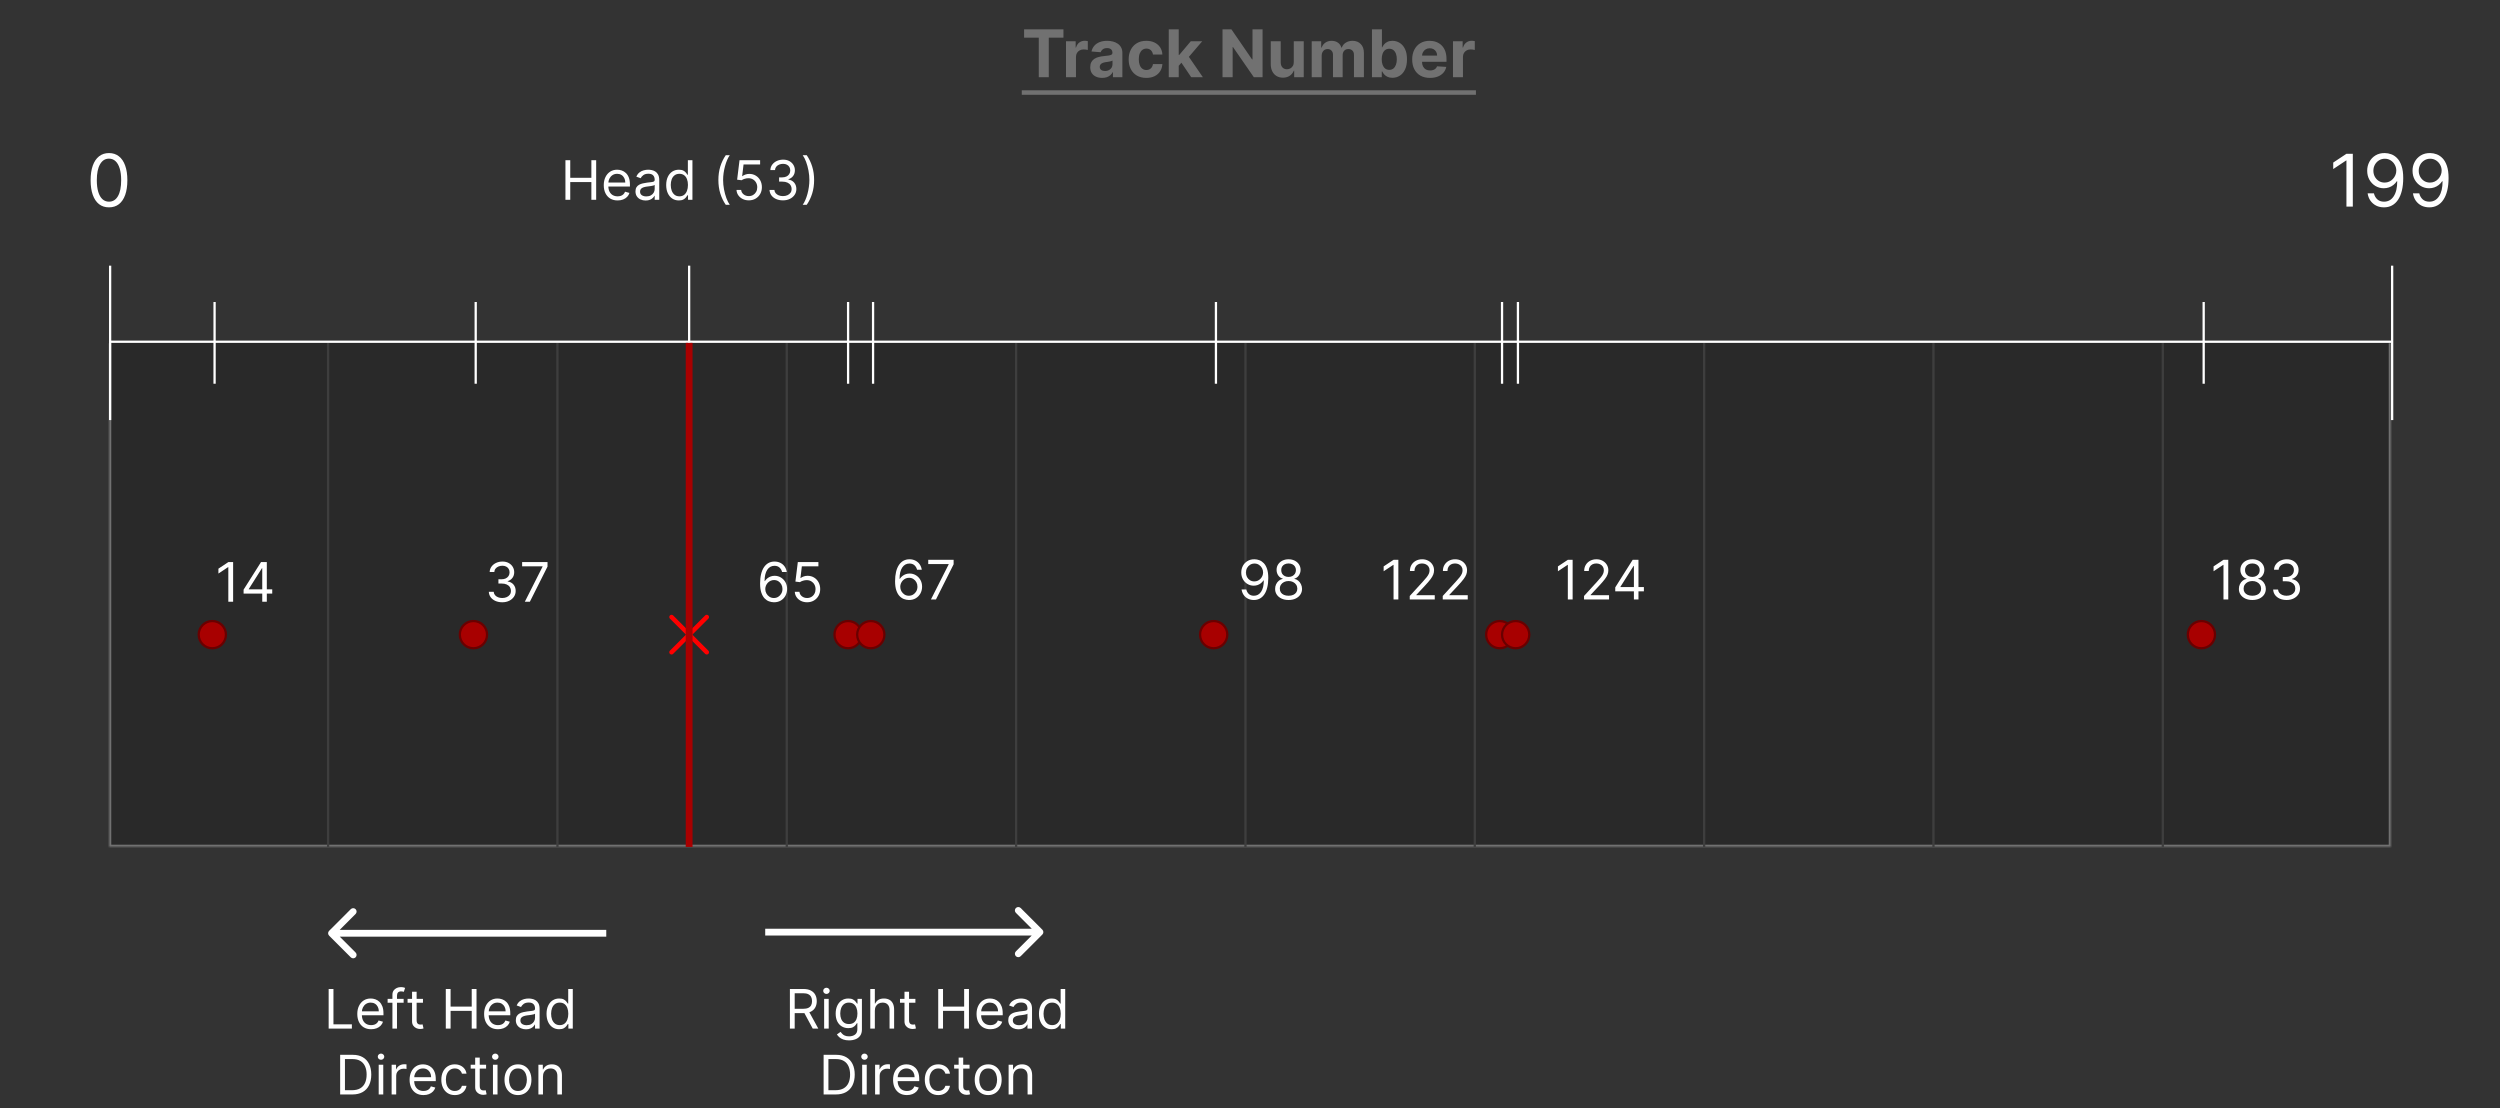 <svg width="1101" height="488" viewBox="0 0 1101 488" fill="none" xmlns="http://www.w3.org/2000/svg">
<rect x="0" y="0" width="1101" height="488" fill="#333333" stroke="none"/>
<mask id="path-1-inside-1_266_190" fill="white">
<path d="M48 151H1053V373H48V151Z"/>
</mask>
<path d="M48 151H1053V373H48V151Z" fill="#292929"/>
<path d="M1053 373V374H1054V373H1053ZM48 373H47V374H48V373ZM1053 151H1052V373H1053H1054V151H1053ZM1053 373V372H48V373V374H1053V373ZM48 373H49V151H48H47V373H48Z" fill="#717171" mask="url(#path-1-inside-1_266_190)"/>
<line x1="144.5" y1="151" x2="144.5" y2="373" stroke="#3E3E3E"/>
<line x1="245.5" y1="151" x2="245.5" y2="373" stroke="#3E3E3E"/>
<line x1="346.5" y1="151" x2="346.5" y2="373" stroke="#3E3E3E"/>
<line x1="447.5" y1="151" x2="447.5" y2="373" stroke="#3E3E3E"/>
<line x1="548.5" y1="151" x2="548.5" y2="373" stroke="#3E3E3E"/>
<line x1="649.5" y1="151" x2="649.5" y2="373" stroke="#3E3E3E"/>
<line x1="750.5" y1="151" x2="750.5" y2="373" stroke="#3E3E3E"/>
<line x1="851.5" y1="151" x2="851.5" y2="373" stroke="#3E3E3E"/>
<line x1="952.5" y1="151" x2="952.5" y2="373" stroke="#3E3E3E"/>
<path d="M48 91.318C46.288 91.318 44.83 90.852 43.625 89.921C42.42 88.981 41.5 87.621 40.864 85.841C40.227 84.053 39.909 81.894 39.909 79.364C39.909 76.849 40.227 74.701 40.864 72.921C41.508 71.133 42.432 69.769 43.636 68.829C44.849 67.883 46.303 67.409 48 67.409C49.697 67.409 51.148 67.883 52.352 68.829C53.564 69.769 54.489 71.133 55.125 72.921C55.769 74.701 56.091 76.849 56.091 79.364C56.091 81.894 55.773 84.053 55.136 85.841C54.5 87.621 53.58 88.981 52.375 89.921C51.17 90.852 49.712 91.318 48 91.318ZM48 88.818C49.697 88.818 51.015 88 51.955 86.364C52.894 84.727 53.364 82.394 53.364 79.364C53.364 77.349 53.148 75.633 52.716 74.216C52.292 72.799 51.678 71.72 50.875 70.977C50.08 70.235 49.121 69.864 48 69.864C46.318 69.864 45.004 70.693 44.057 72.352C43.11 74.004 42.636 76.341 42.636 79.364C42.636 81.379 42.849 83.091 43.273 84.5C43.697 85.909 44.307 86.981 45.102 87.716C45.905 88.451 46.871 88.818 48 88.818Z" fill="white"/>
<path d="M249.02 88V70.546H251.134V78.318H260.44V70.546H262.554V88H260.44V80.193H251.134V88H249.02ZM272.001 88.273C270.74 88.273 269.652 87.994 268.737 87.438C267.828 86.875 267.126 86.091 266.632 85.085C266.143 84.074 265.899 82.898 265.899 81.557C265.899 80.216 266.143 79.034 266.632 78.011C267.126 76.983 267.814 76.182 268.695 75.608C269.581 75.028 270.615 74.739 271.797 74.739C272.479 74.739 273.152 74.852 273.817 75.079C274.482 75.307 275.087 75.676 275.632 76.188C276.178 76.693 276.612 77.364 276.936 78.199C277.26 79.034 277.422 80.062 277.422 81.284V82.136H267.331V80.398H275.376C275.376 79.659 275.229 79 274.933 78.421C274.643 77.841 274.229 77.383 273.689 77.048C273.155 76.713 272.524 76.546 271.797 76.546C270.996 76.546 270.303 76.744 269.717 77.142C269.138 77.534 268.692 78.046 268.379 78.676C268.067 79.307 267.911 79.983 267.911 80.704V81.864C267.911 82.852 268.081 83.69 268.422 84.378C268.768 85.06 269.249 85.579 269.862 85.938C270.476 86.29 271.189 86.466 272.001 86.466C272.53 86.466 273.007 86.392 273.433 86.244C273.865 86.091 274.237 85.864 274.55 85.562C274.862 85.256 275.104 84.875 275.274 84.421L277.217 84.966C277.013 85.625 276.669 86.204 276.186 86.704C275.703 87.199 275.107 87.585 274.396 87.864C273.686 88.136 272.888 88.273 272.001 88.273ZM284.334 88.307C283.504 88.307 282.751 88.151 282.075 87.838C281.399 87.52 280.862 87.062 280.464 86.466C280.067 85.864 279.868 85.136 279.868 84.284C279.868 83.534 280.016 82.926 280.311 82.46C280.607 81.989 281.001 81.619 281.496 81.352C281.99 81.085 282.536 80.886 283.132 80.756C283.734 80.619 284.339 80.511 284.947 80.432C285.743 80.329 286.388 80.253 286.882 80.202C287.382 80.145 287.746 80.051 287.973 79.921C288.206 79.79 288.322 79.562 288.322 79.239V79.171C288.322 78.329 288.092 77.676 287.632 77.21C287.178 76.744 286.487 76.511 285.561 76.511C284.601 76.511 283.848 76.722 283.303 77.142C282.757 77.562 282.374 78.011 282.152 78.489L280.243 77.807C280.584 77.011 281.038 76.392 281.607 75.949C282.18 75.5 282.805 75.188 283.482 75.011C284.163 74.829 284.834 74.739 285.493 74.739C285.913 74.739 286.396 74.79 286.942 74.892C287.493 74.989 288.024 75.19 288.536 75.497C289.053 75.804 289.482 76.267 289.822 76.886C290.163 77.506 290.334 78.335 290.334 79.375V88H288.322V86.227H288.22C288.084 86.511 287.857 86.815 287.538 87.139C287.22 87.463 286.797 87.739 286.268 87.966C285.74 88.193 285.095 88.307 284.334 88.307ZM284.641 86.5C285.436 86.5 286.107 86.344 286.652 86.031C287.203 85.719 287.618 85.315 287.896 84.821C288.18 84.327 288.322 83.807 288.322 83.261V81.421C288.237 81.523 288.05 81.617 287.76 81.702C287.476 81.781 287.146 81.852 286.771 81.915C286.402 81.972 286.041 82.023 285.689 82.068C285.342 82.108 285.061 82.142 284.845 82.171C284.322 82.239 283.834 82.349 283.379 82.503C282.93 82.651 282.567 82.875 282.288 83.176C282.016 83.472 281.879 83.875 281.879 84.386C281.879 85.085 282.138 85.614 282.655 85.972C283.178 86.324 283.839 86.5 284.641 86.5ZM298.948 88.273C297.857 88.273 296.894 87.997 296.059 87.446C295.224 86.889 294.57 86.105 294.099 85.094C293.627 84.077 293.391 82.875 293.391 81.489C293.391 80.114 293.627 78.921 294.099 77.909C294.57 76.898 295.227 76.117 296.067 75.565C296.908 75.014 297.88 74.739 298.982 74.739C299.835 74.739 300.508 74.881 301.002 75.165C301.502 75.443 301.883 75.761 302.144 76.119C302.411 76.472 302.619 76.761 302.766 76.989H302.937V70.546H304.948V88H303.005V85.989H302.766C302.619 86.227 302.408 86.528 302.136 86.892C301.863 87.25 301.474 87.571 300.968 87.855C300.462 88.133 299.789 88.273 298.948 88.273ZM299.221 86.466C300.028 86.466 300.71 86.256 301.266 85.835C301.823 85.409 302.246 84.821 302.536 84.071C302.826 83.315 302.971 82.443 302.971 81.454C302.971 80.477 302.829 79.622 302.545 78.889C302.261 78.151 301.84 77.577 301.283 77.168C300.727 76.753 300.039 76.546 299.221 76.546C298.369 76.546 297.658 76.764 297.09 77.202C296.528 77.633 296.104 78.222 295.82 78.966C295.542 79.704 295.403 80.534 295.403 81.454C295.403 82.386 295.545 83.233 295.829 83.994C296.119 84.75 296.545 85.352 297.107 85.801C297.675 86.244 298.38 86.466 299.221 86.466ZM316.377 79.273C316.377 77.125 316.656 75.151 317.212 73.349C317.775 71.543 318.576 69.881 319.616 68.364H321.388C320.979 68.926 320.596 69.619 320.238 70.443C319.886 71.261 319.576 72.162 319.309 73.145C319.042 74.122 318.832 75.133 318.678 76.179C318.531 77.224 318.457 78.256 318.457 79.273C318.457 80.625 318.587 81.997 318.849 83.389C319.11 84.781 319.462 86.074 319.906 87.267C320.349 88.46 320.843 89.432 321.388 90.182H319.616C318.576 88.665 317.775 87.006 317.212 85.204C316.656 83.398 316.377 81.421 316.377 79.273ZM329.777 88.239C328.777 88.239 327.876 88.04 327.075 87.642C326.274 87.244 325.632 86.699 325.149 86.006C324.666 85.312 324.402 84.523 324.357 83.636H326.402C326.482 84.426 326.839 85.079 327.476 85.597C328.118 86.108 328.885 86.364 329.777 86.364C330.493 86.364 331.129 86.196 331.686 85.861C332.249 85.526 332.689 85.065 333.007 84.48C333.331 83.889 333.493 83.222 333.493 82.477C333.493 81.716 333.325 81.037 332.99 80.44C332.661 79.838 332.206 79.364 331.626 79.017C331.047 78.671 330.385 78.494 329.641 78.489C329.107 78.483 328.558 78.565 327.996 78.736C327.433 78.901 326.97 79.114 326.607 79.375L324.629 79.136L325.686 70.546H334.754V72.421H327.459L326.845 77.568H326.947C327.305 77.284 327.754 77.048 328.294 76.861C328.834 76.673 329.396 76.579 329.982 76.579C331.05 76.579 332.001 76.835 332.837 77.347C333.678 77.852 334.337 78.546 334.814 79.426C335.297 80.307 335.538 81.312 335.538 82.443C335.538 83.557 335.288 84.551 334.788 85.426C334.294 86.296 333.612 86.983 332.743 87.489C331.874 87.989 330.885 88.239 329.777 88.239ZM344.822 88.239C343.697 88.239 342.694 88.046 341.813 87.659C340.938 87.273 340.242 86.736 339.725 86.048C339.214 85.355 338.935 84.551 338.89 83.636H341.038C341.083 84.199 341.276 84.685 341.617 85.094C341.958 85.497 342.404 85.81 342.955 86.031C343.506 86.253 344.117 86.364 344.788 86.364C345.538 86.364 346.202 86.233 346.782 85.972C347.362 85.71 347.816 85.347 348.146 84.881C348.475 84.415 348.64 83.875 348.64 83.261C348.64 82.619 348.481 82.054 348.163 81.565C347.844 81.071 347.379 80.685 346.765 80.406C346.151 80.128 345.401 79.989 344.515 79.989H343.117V78.114H344.515C345.208 78.114 345.816 77.989 346.339 77.739C346.867 77.489 347.279 77.136 347.575 76.682C347.876 76.227 348.026 75.693 348.026 75.079C348.026 74.489 347.896 73.974 347.634 73.537C347.373 73.099 347.004 72.758 346.526 72.514C346.055 72.27 345.498 72.148 344.856 72.148C344.254 72.148 343.685 72.258 343.151 72.48C342.623 72.696 342.191 73.011 341.856 73.426C341.521 73.835 341.339 74.329 341.31 74.909H339.265C339.299 73.994 339.575 73.193 340.092 72.506C340.609 71.812 341.285 71.273 342.12 70.886C342.961 70.5 343.884 70.307 344.89 70.307C345.969 70.307 346.896 70.526 347.668 70.963C348.441 71.395 349.035 71.966 349.45 72.676C349.864 73.386 350.072 74.153 350.072 74.977C350.072 75.96 349.813 76.798 349.296 77.492C348.785 78.185 348.089 78.665 347.208 78.932V79.068C348.31 79.25 349.171 79.719 349.79 80.474C350.41 81.224 350.719 82.153 350.719 83.261C350.719 84.21 350.461 85.062 349.944 85.818C349.433 86.568 348.734 87.159 347.847 87.591C346.961 88.023 345.952 88.239 344.822 88.239ZM358.535 79.273C358.535 81.421 358.254 83.398 357.691 85.204C357.134 87.006 356.336 88.665 355.296 90.182H353.523C353.933 89.619 354.313 88.926 354.665 88.102C355.023 87.284 355.336 86.386 355.603 85.409C355.87 84.426 356.077 83.412 356.225 82.367C356.379 81.315 356.455 80.284 356.455 79.273C356.455 77.921 356.325 76.548 356.063 75.156C355.802 73.764 355.45 72.472 355.006 71.278C354.563 70.085 354.069 69.114 353.523 68.364H355.296C356.336 69.881 357.134 71.543 357.691 73.349C358.254 75.151 358.535 77.125 358.535 79.273Z" fill="white"/>
<path d="M1036.18 67.727V91H1033.37V70.682H1033.23L1027.55 74.454V71.591L1033.37 67.727H1036.18ZM1050.29 67.409C1051.24 67.417 1052.2 67.599 1053.15 67.954C1054.11 68.311 1054.98 68.901 1055.76 69.727C1056.55 70.546 1057.18 71.663 1057.66 73.079C1058.14 74.496 1058.38 76.273 1058.38 78.409C1058.38 80.477 1058.18 82.314 1057.79 83.921C1057.4 85.519 1056.84 86.867 1056.11 87.966C1055.38 89.064 1054.49 89.898 1053.45 90.466C1052.41 91.034 1051.23 91.318 1049.92 91.318C1048.62 91.318 1047.46 91.061 1046.43 90.546C1045.42 90.023 1044.59 89.299 1043.93 88.375C1043.29 87.443 1042.88 86.364 1042.7 85.136H1045.47C1045.72 86.204 1046.21 87.087 1046.96 87.784C1047.71 88.474 1048.7 88.818 1049.92 88.818C1051.72 88.818 1053.14 88.034 1054.17 86.466C1055.22 84.898 1055.74 82.682 1055.74 79.818H1055.56C1055.14 80.454 1054.63 81.004 1054.05 81.466C1053.46 81.928 1052.82 82.284 1052.11 82.534C1051.39 82.784 1050.64 82.909 1049.83 82.909C1048.5 82.909 1047.28 82.579 1046.16 81.921C1045.06 81.254 1044.17 80.341 1043.5 79.182C1042.84 78.015 1042.51 76.682 1042.51 75.182C1042.51 73.758 1042.83 72.454 1043.47 71.273C1044.11 70.083 1045.01 69.136 1046.17 68.432C1047.34 67.727 1048.71 67.386 1050.29 67.409ZM1050.29 69.909C1049.33 69.909 1048.47 70.148 1047.71 70.625C1046.95 71.095 1046.35 71.731 1045.9 72.534C1045.46 73.329 1045.24 74.212 1045.24 75.182C1045.24 76.151 1045.45 77.034 1045.88 77.829C1046.31 78.617 1046.9 79.246 1047.64 79.716C1048.39 80.178 1049.24 80.409 1050.2 80.409C1050.92 80.409 1051.59 80.269 1052.21 79.989C1052.83 79.701 1053.37 79.311 1053.83 78.818C1054.3 78.318 1054.67 77.754 1054.93 77.125C1055.2 76.489 1055.33 75.826 1055.33 75.136C1055.33 74.227 1055.11 73.375 1054.67 72.579C1054.24 71.784 1053.64 71.14 1052.88 70.648C1052.12 70.155 1051.26 69.909 1050.29 69.909ZM1070.26 67.409C1071.21 67.417 1072.16 67.599 1073.12 67.954C1074.07 68.311 1074.95 68.901 1075.73 69.727C1076.52 70.546 1077.15 71.663 1077.63 73.079C1078.11 74.496 1078.35 76.273 1078.35 78.409C1078.35 80.477 1078.15 82.314 1077.76 83.921C1077.37 85.519 1076.81 86.867 1076.07 87.966C1075.35 89.064 1074.46 89.898 1073.41 90.466C1072.38 91.034 1071.2 91.318 1069.89 91.318C1068.59 91.318 1067.43 91.061 1066.4 90.546C1065.39 90.023 1064.55 89.299 1063.9 88.375C1063.26 87.443 1062.85 86.364 1062.66 85.136H1065.44C1065.69 86.204 1066.18 87.087 1066.93 87.784C1067.68 88.474 1068.66 88.818 1069.89 88.818C1071.69 88.818 1073.1 88.034 1074.14 86.466C1075.19 84.898 1075.71 82.682 1075.71 79.818H1075.53C1075.1 80.454 1074.6 81.004 1074.02 81.466C1073.43 81.928 1072.79 82.284 1072.07 82.534C1071.36 82.784 1070.6 82.909 1069.8 82.909C1068.47 82.909 1067.24 82.579 1066.13 81.921C1065.02 81.254 1064.14 80.341 1063.47 79.182C1062.81 78.015 1062.48 76.682 1062.48 75.182C1062.48 73.758 1062.8 72.454 1063.44 71.273C1064.08 70.083 1064.98 69.136 1066.14 68.432C1067.31 67.727 1068.68 67.386 1070.26 67.409ZM1070.26 69.909C1069.3 69.909 1068.44 70.148 1067.68 70.625C1066.92 71.095 1066.32 71.731 1065.87 72.534C1065.43 73.329 1065.21 74.212 1065.21 75.182C1065.21 76.151 1065.42 77.034 1065.85 77.829C1066.28 78.617 1066.87 79.246 1067.61 79.716C1068.36 80.178 1069.21 80.409 1070.16 80.409C1070.88 80.409 1071.55 80.269 1072.18 79.989C1072.8 79.701 1073.34 79.311 1073.8 78.818C1074.27 78.318 1074.64 77.754 1074.9 77.125C1075.17 76.489 1075.3 75.826 1075.3 75.136C1075.3 74.227 1075.08 73.375 1074.64 72.579C1074.21 71.784 1073.61 71.14 1072.85 70.648C1072.09 70.155 1071.23 69.909 1070.26 69.909Z" fill="white"/>
<line x1="48" y1="150.5" x2="1053" y2="150.5" stroke="white"/>
<line x1="48.5" y1="117" x2="48.5" y2="185" stroke="white"/>
<line x1="94.5" y1="133" x2="94.5" y2="169" stroke="white"/>
<line x1="209.5" y1="133" x2="209.5" y2="169" stroke="white"/>
<line x1="373.5" y1="133" x2="373.5" y2="169" stroke="white"/>
<line x1="384.5" y1="133" x2="384.5" y2="169" stroke="white"/>
<line x1="303.5" y1="117" x2="303.5" y2="185" stroke="white"/>
<line x1="535.5" y1="133" x2="535.5" y2="169" stroke="white"/>
<line x1="661.5" y1="133" x2="661.5" y2="169" stroke="white"/>
<line x1="668.5" y1="133" x2="668.5" y2="169" stroke="white"/>
<line x1="970.5" y1="133" x2="970.5" y2="169" stroke="white"/>
<line x1="1053.5" y1="117" x2="1053.5" y2="185" stroke="white"/>
<path d="M451.017 16.586V12.909H468.338V16.586H461.881V34H457.474V16.586H451.017ZM469.466 34V18.182H473.719V20.942H473.884C474.172 19.96 474.656 19.218 475.336 18.717C476.016 18.209 476.798 17.955 477.684 17.955C477.904 17.955 478.141 17.969 478.395 17.996C478.649 18.024 478.872 18.062 479.064 18.11V22.003C478.858 21.941 478.573 21.886 478.209 21.838C477.845 21.79 477.512 21.766 477.21 21.766C476.565 21.766 475.988 21.906 475.48 22.188C474.979 22.462 474.581 22.847 474.286 23.341C473.997 23.836 473.853 24.405 473.853 25.051V34H469.466ZM485.39 34.299C484.381 34.299 483.481 34.124 482.692 33.773C481.902 33.416 481.277 32.891 480.817 32.198C480.364 31.497 480.138 30.626 480.138 29.582C480.138 28.703 480.299 27.965 480.622 27.368C480.944 26.771 481.384 26.29 481.94 25.926C482.496 25.562 483.128 25.288 483.835 25.102C484.549 24.917 485.297 24.787 486.08 24.711C487 24.615 487.741 24.526 488.304 24.443C488.867 24.354 489.276 24.224 489.53 24.052C489.784 23.88 489.911 23.626 489.911 23.29V23.228C489.911 22.576 489.705 22.071 489.293 21.714C488.888 21.357 488.311 21.179 487.563 21.179C486.773 21.179 486.145 21.354 485.678 21.704C485.211 22.047 484.902 22.48 484.751 23.001L480.694 22.672C480.9 21.711 481.305 20.88 481.909 20.18C482.513 19.473 483.292 18.93 484.247 18.553C485.208 18.168 486.32 17.976 487.583 17.976C488.462 17.976 489.303 18.079 490.106 18.285C490.917 18.491 491.634 18.81 492.259 19.242C492.89 19.675 493.388 20.231 493.752 20.911C494.116 21.584 494.298 22.39 494.298 23.331V34H490.137V31.806H490.014C489.76 32.301 489.42 32.737 488.994 33.114C488.569 33.485 488.057 33.777 487.46 33.99C486.862 34.196 486.172 34.299 485.39 34.299ZM486.646 31.271C487.292 31.271 487.861 31.144 488.356 30.89C488.85 30.629 489.238 30.279 489.519 29.84C489.801 29.4 489.942 28.902 489.942 28.346V26.668C489.804 26.757 489.616 26.839 489.375 26.915C489.142 26.983 488.877 27.049 488.582 27.11C488.287 27.165 487.992 27.217 487.697 27.265C487.401 27.306 487.134 27.344 486.893 27.378C486.378 27.454 485.929 27.574 485.544 27.739C485.16 27.903 484.861 28.127 484.648 28.408C484.435 28.683 484.329 29.026 484.329 29.438C484.329 30.035 484.545 30.492 484.978 30.808C485.417 31.116 485.973 31.271 486.646 31.271ZM504.848 34.309C503.228 34.309 501.834 33.966 500.667 33.279C499.507 32.586 498.615 31.625 497.99 30.396C497.372 29.167 497.063 27.752 497.063 26.153C497.063 24.532 497.375 23.111 498 21.889C498.632 20.66 499.528 19.703 500.688 19.016C501.848 18.323 503.228 17.976 504.828 17.976C506.208 17.976 507.416 18.226 508.453 18.728C509.49 19.229 510.31 19.933 510.914 20.839C511.518 21.745 511.851 22.809 511.913 24.031H507.773C507.656 23.242 507.347 22.607 506.846 22.126C506.352 21.639 505.703 21.395 504.9 21.395C504.22 21.395 503.626 21.58 503.118 21.951C502.617 22.315 502.226 22.847 501.944 23.547C501.663 24.247 501.522 25.095 501.522 26.091C501.522 27.1 501.659 27.958 501.934 28.666C502.215 29.373 502.61 29.912 503.118 30.282C503.626 30.653 504.22 30.838 504.9 30.838C505.401 30.838 505.851 30.735 506.249 30.529C506.654 30.323 506.987 30.025 507.248 29.634C507.516 29.235 507.691 28.758 507.773 28.202H511.913C511.844 29.41 511.515 30.475 510.924 31.395C510.341 32.308 509.534 33.022 508.504 33.537C507.474 34.051 506.256 34.309 504.848 34.309ZM518.697 29.448L518.707 24.186H519.346L524.413 18.182H529.448L522.641 26.132H521.601L518.697 29.448ZM514.722 34V12.909H519.109V34H514.722ZM524.608 34L519.953 27.11L522.878 24.011L529.747 34H524.608ZM556.036 12.909V34H552.185L543.009 20.726H542.854V34H538.395V12.909H542.308L551.412 26.173H551.598V12.909H556.036ZM569.782 27.265V18.182H574.169V34H569.957V31.127H569.792C569.435 32.054 568.841 32.798 568.01 33.361C567.187 33.925 566.181 34.206 564.993 34.206C563.936 34.206 563.005 33.966 562.202 33.485C561.399 33.005 560.771 32.321 560.318 31.436C559.871 30.55 559.645 29.489 559.638 28.254V18.182H564.025V27.471C564.032 28.405 564.282 29.143 564.777 29.685C565.271 30.227 565.934 30.499 566.764 30.499C567.293 30.499 567.787 30.378 568.247 30.138C568.707 29.891 569.078 29.527 569.36 29.047C569.648 28.566 569.789 27.972 569.782 27.265ZM577.678 34V18.182H581.859V20.973H582.044C582.374 20.046 582.923 19.315 583.692 18.779C584.461 18.244 585.381 17.976 586.452 17.976C587.537 17.976 588.46 18.247 589.222 18.789C589.984 19.325 590.492 20.053 590.746 20.973H590.911C591.234 20.066 591.818 19.342 592.662 18.8C593.513 18.25 594.519 17.976 595.679 17.976C597.155 17.976 598.354 18.446 599.273 19.387C600.2 20.32 600.664 21.645 600.664 23.362V34H596.287V24.227C596.287 23.348 596.054 22.689 595.587 22.25C595.12 21.81 594.536 21.591 593.836 21.591C593.04 21.591 592.418 21.845 591.972 22.353C591.526 22.854 591.303 23.516 591.303 24.34V34H587.049V24.134C587.049 23.358 586.826 22.741 586.38 22.28C585.941 21.82 585.36 21.591 584.64 21.591C584.152 21.591 583.713 21.714 583.321 21.961C582.937 22.202 582.631 22.541 582.405 22.981C582.178 23.413 582.065 23.921 582.065 24.505V34H577.678ZM604.212 34V12.909H608.599V20.839H608.732C608.925 20.413 609.203 19.981 609.567 19.541C609.937 19.095 610.418 18.724 611.008 18.429C611.606 18.127 612.347 17.976 613.233 17.976C614.386 17.976 615.45 18.278 616.425 18.882C617.4 19.479 618.179 20.382 618.763 21.591C619.347 22.792 619.638 24.299 619.638 26.111C619.638 27.876 619.353 29.366 618.784 30.581C618.221 31.789 617.452 32.706 616.477 33.331C615.509 33.949 614.424 34.258 613.223 34.258C612.371 34.258 611.647 34.117 611.05 33.835C610.459 33.554 609.975 33.2 609.598 32.775C609.22 32.342 608.932 31.906 608.732 31.467H608.537V34H604.212ZM608.506 26.091C608.506 27.032 608.636 27.852 608.897 28.552C609.158 29.253 609.536 29.798 610.03 30.19C610.524 30.574 611.125 30.766 611.832 30.766C612.546 30.766 613.15 30.571 613.645 30.179C614.139 29.781 614.513 29.232 614.767 28.532C615.028 27.825 615.159 27.011 615.159 26.091C615.159 25.178 615.032 24.375 614.778 23.681C614.524 22.988 614.149 22.445 613.655 22.054C613.161 21.663 612.553 21.467 611.832 21.467C611.118 21.467 610.514 21.656 610.02 22.033C609.532 22.411 609.158 22.947 608.897 23.64C608.636 24.333 608.506 25.15 608.506 26.091ZM629.774 34.309C628.147 34.309 626.747 33.979 625.573 33.32C624.406 32.654 623.506 31.714 622.875 30.499C622.243 29.276 621.927 27.831 621.927 26.163C621.927 24.536 622.243 23.108 622.875 21.879C623.506 20.65 624.395 19.692 625.542 19.006C626.695 18.319 628.048 17.976 629.599 17.976C630.643 17.976 631.614 18.144 632.514 18.48C633.42 18.81 634.21 19.308 634.882 19.974C635.562 20.64 636.091 21.477 636.468 22.486C636.846 23.489 637.035 24.663 637.035 26.009V27.213H623.678V24.495H632.905C632.905 23.863 632.768 23.303 632.493 22.816C632.219 22.329 631.838 21.948 631.35 21.673C630.87 21.392 630.31 21.251 629.671 21.251C629.006 21.251 628.415 21.405 627.9 21.714C627.392 22.016 626.994 22.425 626.706 22.94C626.417 23.448 626.27 24.014 626.263 24.639V27.224C626.263 28.006 626.407 28.683 626.695 29.253C626.99 29.822 627.406 30.262 627.941 30.571C628.477 30.88 629.112 31.034 629.847 31.034C630.334 31.034 630.78 30.965 631.185 30.828C631.59 30.691 631.937 30.485 632.225 30.21C632.514 29.936 632.734 29.599 632.885 29.201L636.942 29.469C636.736 30.444 636.314 31.295 635.675 32.023C635.044 32.744 634.227 33.307 633.224 33.712C632.229 34.11 631.079 34.309 629.774 34.309ZM639.898 34V18.182H644.151V20.942H644.316C644.604 19.96 645.088 19.218 645.768 18.717C646.447 18.209 647.23 17.955 648.116 17.955C648.335 17.955 648.572 17.969 648.826 17.996C649.08 18.024 649.303 18.062 649.496 18.11V22.003C649.29 21.941 649.005 21.886 648.641 21.838C648.277 21.79 647.944 21.766 647.642 21.766C646.997 21.766 646.42 21.906 645.912 22.188C645.411 22.462 645.013 22.847 644.717 23.341C644.429 23.836 644.285 24.405 644.285 25.051V34H639.898Z" fill="#717171"/>
<path d="M449.987 39.767H650V41.744H449.987V39.767Z" fill="#717171"/>
<path d="M311.25 271.75L295.75 287.25" stroke="#FF0000" stroke-width="2" stroke-linecap="round" stroke-linejoin="round"/>
<path d="M295.75 271.75L311.25 287.25" stroke="#FF0000" stroke-width="2" stroke-linecap="round" stroke-linejoin="round"/>
<path d="M552.481 246.307C553.197 246.312 553.913 246.449 554.629 246.716C555.344 246.983 555.998 247.426 556.589 248.045C557.18 248.659 557.654 249.497 558.012 250.56C558.37 251.622 558.549 252.955 558.549 254.557C558.549 256.108 558.401 257.486 558.106 258.69C557.816 259.889 557.396 260.901 556.844 261.724C556.299 262.548 555.634 263.173 554.85 263.599C554.072 264.026 553.191 264.239 552.208 264.239C551.231 264.239 550.359 264.045 549.592 263.659C548.83 263.267 548.205 262.724 547.717 262.031C547.234 261.332 546.924 260.523 546.788 259.602H548.867C549.055 260.403 549.427 261.065 549.984 261.588C550.546 262.105 551.288 262.364 552.208 262.364C553.555 262.364 554.617 261.776 555.396 260.599C556.18 259.423 556.572 257.761 556.572 255.614H556.435C556.117 256.091 555.739 256.503 555.302 256.849C554.864 257.196 554.379 257.463 553.844 257.651C553.31 257.838 552.742 257.932 552.14 257.932C551.14 257.932 550.222 257.685 549.387 257.19C548.558 256.69 547.893 256.006 547.393 255.136C546.898 254.261 546.651 253.261 546.651 252.136C546.651 251.068 546.89 250.091 547.367 249.205C547.85 248.312 548.526 247.602 549.396 247.074C550.271 246.545 551.299 246.29 552.481 246.307ZM552.481 248.182C551.765 248.182 551.12 248.361 550.546 248.719C549.978 249.071 549.526 249.548 549.191 250.151C548.862 250.747 548.697 251.409 548.697 252.136C548.697 252.864 548.856 253.526 549.174 254.122C549.498 254.713 549.938 255.185 550.495 255.537C551.058 255.884 551.697 256.057 552.413 256.057C552.952 256.057 553.455 255.952 553.921 255.741C554.387 255.526 554.793 255.233 555.14 254.864C555.492 254.489 555.768 254.065 555.967 253.594C556.165 253.116 556.265 252.619 556.265 252.102C556.265 251.42 556.1 250.781 555.771 250.185C555.447 249.588 554.998 249.105 554.424 248.736C553.856 248.366 553.208 248.182 552.481 248.182ZM567.491 264.239C566.321 264.239 565.287 264.031 564.389 263.616C563.497 263.196 562.801 262.619 562.301 261.886C561.801 261.148 561.554 260.307 561.56 259.364C561.554 258.625 561.699 257.943 561.994 257.318C562.29 256.687 562.693 256.162 563.205 255.741C563.722 255.315 564.298 255.045 564.935 254.932V254.83C564.099 254.614 563.435 254.145 562.94 253.423C562.446 252.696 562.202 251.869 562.207 250.943C562.202 250.057 562.426 249.264 562.881 248.565C563.335 247.866 563.96 247.315 564.756 246.912C565.557 246.509 566.469 246.307 567.491 246.307C568.503 246.307 569.406 246.509 570.202 246.912C570.997 247.315 571.622 247.866 572.077 248.565C572.537 249.264 572.77 250.057 572.776 250.943C572.77 251.869 572.517 252.696 572.017 253.423C571.523 254.145 570.866 254.614 570.048 254.83V254.932C570.679 255.045 571.247 255.315 571.753 255.741C572.259 256.162 572.662 256.687 572.963 257.318C573.264 257.943 573.418 258.625 573.423 259.364C573.418 260.307 573.162 261.148 572.656 261.886C572.156 262.619 571.46 263.196 570.568 263.616C569.682 264.031 568.656 264.239 567.491 264.239ZM567.491 262.364C568.281 262.364 568.963 262.236 569.537 261.98C570.111 261.724 570.554 261.364 570.866 260.898C571.179 260.432 571.338 259.886 571.344 259.261C571.338 258.602 571.168 258.02 570.832 257.514C570.497 257.009 570.04 256.611 569.46 256.321C568.886 256.031 568.23 255.886 567.491 255.886C566.747 255.886 566.082 256.031 565.497 256.321C564.918 256.611 564.46 257.009 564.125 257.514C563.795 258.02 563.634 258.602 563.639 259.261C563.634 259.886 563.784 260.432 564.091 260.898C564.403 261.364 564.849 261.724 565.429 261.98C566.009 262.236 566.696 262.364 567.491 262.364ZM567.491 254.08C568.116 254.08 568.67 253.955 569.153 253.705C569.642 253.455 570.026 253.105 570.304 252.656C570.582 252.207 570.724 251.682 570.73 251.08C570.724 250.489 570.585 249.974 570.312 249.537C570.04 249.094 569.662 248.753 569.179 248.514C568.696 248.27 568.134 248.148 567.491 248.148C566.838 248.148 566.267 248.27 565.778 248.514C565.29 248.753 564.912 249.094 564.645 249.537C564.378 249.974 564.247 250.489 564.253 251.08C564.247 251.682 564.381 252.207 564.653 252.656C564.932 253.105 565.315 253.455 565.804 253.705C566.293 253.955 566.855 254.08 567.491 254.08Z" fill="white"/>
<path d="M981.33 246.545V264H979.216V248.761H979.114L974.853 251.591V249.443L979.216 246.545H981.33ZM991.941 264.239C990.77 264.239 989.736 264.031 988.838 263.616C987.946 263.196 987.25 262.619 986.75 261.886C986.25 261.148 986.003 260.307 986.009 259.364C986.003 258.625 986.148 257.943 986.444 257.318C986.739 256.687 987.142 256.162 987.654 255.741C988.171 255.315 988.748 255.045 989.384 254.932V254.83C988.549 254.614 987.884 254.145 987.39 253.423C986.895 252.696 986.651 251.869 986.657 250.943C986.651 250.057 986.875 249.264 987.33 248.565C987.784 247.866 988.409 247.315 989.205 246.912C990.006 246.509 990.918 246.307 991.941 246.307C992.952 246.307 993.855 246.509 994.651 246.912C995.446 247.315 996.071 247.866 996.526 248.565C996.986 249.264 997.219 250.057 997.225 250.943C997.219 251.869 996.966 252.696 996.466 253.423C995.972 254.145 995.316 254.614 994.498 254.83V254.932C995.128 255.045 995.696 255.315 996.202 255.741C996.708 256.162 997.111 256.687 997.412 257.318C997.713 257.943 997.867 258.625 997.873 259.364C997.867 260.307 997.611 261.148 997.105 261.886C996.605 262.619 995.909 263.196 995.017 263.616C994.131 264.031 993.105 264.239 991.941 264.239ZM991.941 262.364C992.73 262.364 993.412 262.236 993.986 261.98C994.56 261.724 995.003 261.364 995.316 260.898C995.628 260.432 995.787 259.886 995.793 259.261C995.787 258.602 995.617 258.02 995.282 257.514C994.946 257.009 994.489 256.611 993.909 256.321C993.336 256.031 992.679 255.886 991.941 255.886C991.196 255.886 990.532 256.031 989.946 256.321C989.367 256.611 988.909 257.009 988.574 257.514C988.245 258.02 988.083 258.602 988.088 259.261C988.083 259.886 988.233 260.432 988.54 260.898C988.853 261.364 989.299 261.724 989.878 261.98C990.458 262.236 991.145 262.364 991.941 262.364ZM991.941 254.08C992.566 254.08 993.12 253.955 993.603 253.705C994.091 253.455 994.475 253.105 994.753 252.656C995.032 252.207 995.174 251.682 995.179 251.08C995.174 250.489 995.034 249.974 994.762 249.537C994.489 249.094 994.111 248.753 993.628 248.514C993.145 248.27 992.583 248.148 991.941 248.148C991.287 248.148 990.716 248.27 990.228 248.514C989.739 248.753 989.361 249.094 989.094 249.537C988.827 249.974 988.696 250.489 988.702 251.08C988.696 251.682 988.83 252.207 989.103 252.656C989.381 253.105 989.765 253.455 990.253 253.705C990.742 253.955 991.304 254.08 991.941 254.08ZM1007.04 264.239C1005.91 264.239 1004.91 264.045 1004.03 263.659C1003.15 263.273 1002.46 262.736 1001.94 262.048C1001.43 261.355 1001.15 260.551 1001.1 259.636H1003.25C1003.3 260.199 1003.49 260.685 1003.83 261.094C1004.17 261.497 1004.62 261.81 1005.17 262.031C1005.72 262.253 1006.33 262.364 1007 262.364C1007.75 262.364 1008.42 262.233 1009 261.972C1009.58 261.71 1010.03 261.347 1010.36 260.881C1010.69 260.415 1010.85 259.875 1010.85 259.261C1010.85 258.619 1010.7 258.054 1010.38 257.565C1010.06 257.071 1009.59 256.685 1008.98 256.406C1008.37 256.128 1007.62 255.989 1006.73 255.989H1005.33V254.114H1006.73C1007.42 254.114 1008.03 253.989 1008.55 253.739C1009.08 253.489 1009.49 253.136 1009.79 252.682C1010.09 252.227 1010.24 251.693 1010.24 251.08C1010.24 250.489 1010.11 249.974 1009.85 249.537C1009.59 249.099 1009.22 248.759 1008.74 248.514C1008.27 248.27 1007.71 248.148 1007.07 248.148C1006.47 248.148 1005.9 248.259 1005.37 248.48C1004.84 248.696 1004.41 249.011 1004.07 249.426C1003.74 249.835 1003.55 250.33 1003.53 250.909H1001.48C1001.51 249.994 1001.79 249.193 1002.31 248.506C1002.82 247.812 1003.5 247.273 1004.33 246.886C1005.18 246.5 1006.1 246.307 1007.1 246.307C1008.18 246.307 1009.11 246.526 1009.88 246.963C1010.66 247.395 1011.25 247.966 1011.66 248.676C1012.08 249.386 1012.29 250.153 1012.29 250.977C1012.29 251.96 1012.03 252.798 1011.51 253.491C1011 254.185 1010.3 254.665 1009.42 254.932V255.068C1010.53 255.25 1011.39 255.719 1012.01 256.474C1012.62 257.224 1012.93 258.153 1012.93 259.261C1012.93 260.21 1012.68 261.062 1012.16 261.818C1011.65 262.568 1010.95 263.159 1010.06 263.591C1009.18 264.023 1008.17 264.239 1007.04 264.239Z" fill="white"/>
<path d="M221.208 265.239C220.083 265.239 219.081 265.045 218.2 264.659C217.325 264.273 216.629 263.736 216.112 263.048C215.6 262.355 215.322 261.551 215.277 260.636H217.424C217.47 261.199 217.663 261.685 218.004 262.094C218.345 262.497 218.791 262.81 219.342 263.031C219.893 263.253 220.504 263.364 221.174 263.364C221.924 263.364 222.589 263.233 223.169 262.972C223.748 262.71 224.203 262.347 224.532 261.881C224.862 261.415 225.027 260.875 225.027 260.261C225.027 259.619 224.868 259.054 224.549 258.565C224.231 258.071 223.765 257.685 223.152 257.406C222.538 257.128 221.788 256.989 220.902 256.989H219.504V255.114H220.902C221.595 255.114 222.203 254.989 222.725 254.739C223.254 254.489 223.666 254.136 223.961 253.682C224.262 253.227 224.413 252.693 224.413 252.08C224.413 251.489 224.282 250.974 224.021 250.537C223.76 250.099 223.39 249.759 222.913 249.514C222.441 249.27 221.885 249.148 221.243 249.148C220.64 249.148 220.072 249.259 219.538 249.48C219.01 249.696 218.578 250.011 218.243 250.426C217.907 250.835 217.725 251.33 217.697 251.909H215.652C215.686 250.994 215.961 250.193 216.478 249.506C216.995 248.812 217.672 248.273 218.507 247.886C219.348 247.5 220.271 247.307 221.277 247.307C222.356 247.307 223.282 247.526 224.055 247.963C224.828 248.395 225.422 248.966 225.836 249.676C226.251 250.386 226.458 251.153 226.458 251.977C226.458 252.96 226.2 253.798 225.683 254.491C225.172 255.185 224.475 255.665 223.595 255.932V256.068C224.697 256.25 225.558 256.719 226.177 257.474C226.797 258.224 227.106 259.153 227.106 260.261C227.106 261.21 226.848 262.062 226.331 262.818C225.819 263.568 225.12 264.159 224.234 264.591C223.348 265.023 222.339 265.239 221.208 265.239ZM231.137 265L238.944 249.557V249.42H229.944V247.545H241.126V249.523L233.353 265H231.137Z" fill="white"/>
<path d="M615.834 246.545V264H613.72V248.761H613.618L609.357 251.591V249.443L613.72 246.545H615.834ZM620.854 264V262.466L626.615 256.159C627.291 255.42 627.848 254.778 628.286 254.233C628.723 253.682 629.047 253.165 629.257 252.682C629.473 252.193 629.581 251.682 629.581 251.148C629.581 250.534 629.433 250.003 629.138 249.554C628.848 249.105 628.45 248.759 627.945 248.514C627.439 248.27 626.871 248.148 626.24 248.148C625.57 248.148 624.984 248.287 624.484 248.565C623.99 248.838 623.607 249.222 623.334 249.716C623.067 250.21 622.933 250.79 622.933 251.455H620.922C620.922 250.432 621.158 249.534 621.629 248.761C622.101 247.989 622.743 247.386 623.555 246.955C624.374 246.523 625.291 246.307 626.308 246.307C627.331 246.307 628.237 246.523 629.027 246.955C629.817 247.386 630.436 247.969 630.885 248.702C631.334 249.435 631.558 250.25 631.558 251.148C631.558 251.79 631.442 252.418 631.209 253.031C630.982 253.639 630.584 254.318 630.016 255.068C629.453 255.812 628.672 256.722 627.672 257.795L623.751 261.989V262.125H631.865V264H620.854ZM635.385 264V262.466L641.146 256.159C641.822 255.42 642.379 254.778 642.817 254.233C643.254 253.682 643.578 253.165 643.788 252.682C644.004 252.193 644.112 251.682 644.112 251.148C644.112 250.534 643.964 250.003 643.669 249.554C643.379 249.105 642.982 248.759 642.476 248.514C641.97 248.27 641.402 248.148 640.771 248.148C640.101 248.148 639.516 248.287 639.016 248.565C638.521 248.838 638.138 249.222 637.865 249.716C637.598 250.21 637.464 250.79 637.464 251.455H635.453C635.453 250.432 635.689 249.534 636.161 248.761C636.632 247.989 637.274 247.386 638.087 246.955C638.905 246.523 639.822 246.307 640.839 246.307C641.862 246.307 642.768 246.523 643.558 246.955C644.348 247.386 644.967 247.969 645.416 248.702C645.865 249.435 646.089 250.25 646.089 251.148C646.089 251.79 645.973 252.418 645.74 253.031C645.513 253.639 645.115 254.318 644.547 255.068C643.984 255.812 643.203 256.722 642.203 257.795L638.283 261.989V262.125H646.396V264H635.385Z" fill="white"/>
<path d="M102.666 247.545V265H100.552V249.761H100.45L96.189 252.591V250.443L100.552 247.545H102.666ZM107.277 261.42V259.682L114.947 247.545H116.208V250.239H115.356L109.561 259.409V259.545H119.89V261.42H107.277ZM115.493 265V260.892V260.082V247.545H117.504V265H115.493Z" fill="white"/>
<path d="M692.588 246.545V264H690.474V248.761H690.372L686.11 251.591V249.443L690.474 246.545H692.588ZM697.608 264V262.466L703.369 256.159C704.045 255.42 704.602 254.778 705.039 254.233C705.477 253.682 705.801 253.165 706.011 252.682C706.227 252.193 706.335 251.682 706.335 251.148C706.335 250.534 706.187 250.003 705.892 249.554C705.602 249.105 705.204 248.759 704.699 248.514C704.193 248.27 703.625 248.148 702.994 248.148C702.324 248.148 701.738 248.287 701.238 248.565C700.744 248.838 700.36 249.222 700.088 249.716C699.821 250.21 699.687 250.79 699.687 251.455H697.676C697.676 250.432 697.912 249.534 698.383 248.761C698.855 247.989 699.497 247.386 700.309 246.955C701.127 246.523 702.045 246.307 703.062 246.307C704.085 246.307 704.991 246.523 705.781 246.955C706.571 247.386 707.19 247.969 707.639 248.702C708.088 249.435 708.312 250.25 708.312 251.148C708.312 251.79 708.196 252.418 707.963 253.031C707.735 253.639 707.338 254.318 706.77 255.068C706.207 255.812 705.426 256.722 704.426 257.795L700.505 261.989V262.125H708.619V264H697.608ZM711.355 260.42V258.682L719.025 246.545H720.287V249.239H719.434L713.639 258.409V258.545H723.968V260.42H711.355ZM719.571 264V259.892V259.082V246.545H721.582V264H719.571Z" fill="white"/>
<path d="M340.813 265.239C340.097 265.227 339.381 265.091 338.665 264.83C337.95 264.568 337.296 264.128 336.705 263.509C336.114 262.884 335.64 262.04 335.282 260.977C334.924 259.909 334.745 258.568 334.745 256.955C334.745 255.409 334.89 254.04 335.18 252.847C335.469 251.648 335.89 250.639 336.441 249.821C336.992 248.997 337.657 248.372 338.435 247.946C339.219 247.52 340.103 247.307 341.086 247.307C342.063 247.307 342.933 247.503 343.694 247.895C344.461 248.281 345.086 248.821 345.569 249.514C346.052 250.207 346.364 251.006 346.506 251.909H344.427C344.234 251.125 343.859 250.474 343.302 249.957C342.745 249.44 342.006 249.182 341.086 249.182C339.734 249.182 338.668 249.77 337.89 250.946C337.117 252.122 336.728 253.773 336.722 255.898H336.859C337.177 255.415 337.555 255.003 337.992 254.662C338.435 254.315 338.924 254.048 339.458 253.861C339.992 253.673 340.558 253.58 341.154 253.58C342.154 253.58 343.069 253.83 343.898 254.33C344.728 254.824 345.393 255.509 345.893 256.384C346.393 257.253 346.643 258.25 346.643 259.375C346.643 260.455 346.401 261.443 345.918 262.341C345.435 263.233 344.756 263.943 343.881 264.472C343.012 264.994 341.989 265.25 340.813 265.239ZM340.813 263.364C341.529 263.364 342.171 263.185 342.739 262.827C343.313 262.469 343.765 261.989 344.094 261.386C344.43 260.784 344.597 260.114 344.597 259.375C344.597 258.653 344.435 257.997 344.112 257.406C343.793 256.81 343.353 256.335 342.79 255.983C342.234 255.631 341.597 255.455 340.881 255.455C340.342 255.455 339.839 255.562 339.373 255.778C338.907 255.989 338.498 256.278 338.146 256.648C337.799 257.017 337.526 257.44 337.327 257.918C337.129 258.389 337.029 258.886 337.029 259.409C337.029 260.102 337.191 260.75 337.515 261.352C337.844 261.955 338.293 262.44 338.862 262.81C339.435 263.179 340.086 263.364 340.813 263.364ZM355.449 265.239C354.449 265.239 353.548 265.04 352.747 264.642C351.946 264.244 351.304 263.699 350.821 263.006C350.338 262.312 350.074 261.523 350.028 260.636H352.074C352.153 261.426 352.511 262.08 353.148 262.597C353.79 263.108 354.557 263.364 355.449 263.364C356.165 263.364 356.801 263.196 357.358 262.861C357.92 262.526 358.361 262.065 358.679 261.48C359.003 260.889 359.165 260.222 359.165 259.477C359.165 258.716 358.997 258.037 358.662 257.44C358.332 256.838 357.878 256.364 357.298 256.017C356.719 255.67 356.057 255.494 355.312 255.489C354.778 255.483 354.23 255.565 353.668 255.736C353.105 255.901 352.642 256.114 352.278 256.375L350.301 256.136L351.358 247.545H360.426V249.42H353.131L352.517 254.568H352.619C352.977 254.284 353.426 254.048 353.966 253.861C354.506 253.673 355.068 253.58 355.653 253.58C356.722 253.58 357.673 253.835 358.509 254.347C359.349 254.852 360.009 255.545 360.486 256.426C360.969 257.307 361.21 258.312 361.21 259.443C361.21 260.557 360.96 261.551 360.46 262.426C359.966 263.295 359.284 263.983 358.415 264.489C357.545 264.989 356.557 265.239 355.449 265.239Z" fill="white"/>
<path d="M400.259 264.239C399.543 264.227 398.827 264.091 398.111 263.83C397.395 263.568 396.741 263.128 396.151 262.509C395.56 261.884 395.085 261.04 394.727 259.977C394.369 258.909 394.19 257.568 394.19 255.955C394.19 254.409 394.335 253.04 394.625 251.847C394.915 250.648 395.335 249.639 395.886 248.821C396.438 247.997 397.102 247.372 397.881 246.946C398.665 246.52 399.548 246.307 400.531 246.307C401.509 246.307 402.378 246.503 403.139 246.895C403.906 247.281 404.531 247.821 405.014 248.514C405.497 249.207 405.81 250.006 405.952 250.909H403.872C403.679 250.125 403.304 249.474 402.747 248.957C402.19 248.44 401.452 248.182 400.531 248.182C399.179 248.182 398.114 248.77 397.335 249.946C396.563 251.122 396.173 252.773 396.168 254.898H396.304C396.622 254.415 397 254.003 397.438 253.662C397.881 253.315 398.369 253.048 398.903 252.861C399.438 252.673 400.003 252.58 400.599 252.58C401.599 252.58 402.514 252.83 403.344 253.33C404.173 253.824 404.838 254.509 405.338 255.384C405.838 256.253 406.088 257.25 406.088 258.375C406.088 259.455 405.847 260.443 405.364 261.341C404.881 262.233 404.202 262.943 403.327 263.472C402.457 263.994 401.435 264.25 400.259 264.239ZM400.259 262.364C400.974 262.364 401.616 262.185 402.185 261.827C402.759 261.469 403.21 260.989 403.54 260.386C403.875 259.784 404.043 259.114 404.043 258.375C404.043 257.653 403.881 256.997 403.557 256.406C403.239 255.81 402.798 255.335 402.236 254.983C401.679 254.631 401.043 254.455 400.327 254.455C399.787 254.455 399.284 254.562 398.818 254.778C398.352 254.989 397.943 255.278 397.591 255.648C397.244 256.017 396.972 256.44 396.773 256.918C396.574 257.389 396.474 257.886 396.474 258.409C396.474 259.102 396.636 259.75 396.96 260.352C397.29 260.955 397.739 261.44 398.307 261.81C398.881 262.179 399.531 262.364 400.259 262.364ZM409.985 264L417.792 248.557V248.42H408.792V246.545H419.974V248.523L412.201 264H409.985Z" fill="white"/>
<path d="M347.871 453V435.545H353.769C355.133 435.545 356.252 435.778 357.127 436.244C358.002 436.705 358.65 437.338 359.07 438.145C359.491 438.952 359.701 439.869 359.701 440.898C359.701 441.926 359.491 442.838 359.07 443.634C358.65 444.429 358.005 445.054 357.136 445.509C356.266 445.957 355.156 446.182 353.803 446.182H349.031V444.273H353.735C354.667 444.273 355.417 444.136 355.985 443.864C356.559 443.591 356.974 443.205 357.229 442.705C357.491 442.199 357.621 441.597 357.621 440.898C357.621 440.199 357.491 439.588 357.229 439.065C356.968 438.543 356.55 438.139 355.977 437.855C355.403 437.565 354.644 437.42 353.701 437.42H349.985V453H347.871ZM356.087 445.159L360.383 453H357.928L353.701 445.159H356.087ZM362.95 453V439.909H364.962V453H362.95ZM363.973 437.727C363.581 437.727 363.243 437.594 362.959 437.327C362.68 437.06 362.541 436.739 362.541 436.364C362.541 435.989 362.68 435.668 362.959 435.401C363.243 435.134 363.581 435 363.973 435C364.365 435 364.7 435.134 364.979 435.401C365.263 435.668 365.405 435.989 365.405 436.364C365.405 436.739 365.263 437.06 364.979 437.327C364.7 437.594 364.365 437.727 363.973 437.727ZM373.93 458.182C372.958 458.182 372.123 458.057 371.424 457.807C370.725 457.562 370.143 457.239 369.677 456.835C369.217 456.438 368.85 456.011 368.577 455.557L370.18 454.432C370.362 454.67 370.592 454.943 370.87 455.25C371.148 455.562 371.529 455.832 372.012 456.06C372.501 456.293 373.14 456.409 373.93 456.409C374.987 456.409 375.859 456.153 376.546 455.642C377.234 455.131 377.577 454.33 377.577 453.239V450.58H377.407C377.259 450.818 377.049 451.114 376.776 451.466C376.509 451.812 376.123 452.122 375.617 452.395C375.117 452.662 374.441 452.795 373.589 452.795C372.532 452.795 371.583 452.545 370.742 452.045C369.907 451.545 369.245 450.818 368.756 449.864C368.273 448.909 368.032 447.75 368.032 446.386C368.032 445.045 368.268 443.878 368.739 442.884C369.211 441.884 369.867 441.111 370.708 440.565C371.549 440.014 372.521 439.739 373.623 439.739C374.475 439.739 375.151 439.881 375.651 440.165C376.157 440.443 376.543 440.761 376.81 441.119C377.083 441.472 377.293 441.761 377.441 441.989H377.646V439.909H379.589V453.375C379.589 454.5 379.333 455.415 378.822 456.119C378.316 456.83 377.634 457.349 376.776 457.679C375.924 458.014 374.975 458.182 373.93 458.182ZM373.862 450.989C374.668 450.989 375.35 450.804 375.907 450.435C376.464 450.065 376.887 449.534 377.177 448.841C377.467 448.148 377.612 447.318 377.612 446.352C377.612 445.409 377.469 444.577 377.185 443.855C376.901 443.134 376.481 442.568 375.924 442.159C375.367 441.75 374.68 441.545 373.862 441.545C373.009 441.545 372.299 441.761 371.731 442.193C371.168 442.625 370.745 443.205 370.461 443.932C370.183 444.659 370.043 445.466 370.043 446.352C370.043 447.261 370.185 448.065 370.469 448.764C370.759 449.457 371.185 450.003 371.748 450.401C372.316 450.793 373.021 450.989 373.862 450.989ZM385.282 445.125V453H383.271V435.545H385.282V441.955H385.452C385.759 441.278 386.219 440.741 386.833 440.344C387.452 439.94 388.276 439.739 389.305 439.739C390.197 439.739 390.978 439.918 391.648 440.276C392.319 440.628 392.839 441.17 393.208 441.903C393.583 442.631 393.771 443.557 393.771 444.682V453H391.759V444.818C391.759 443.778 391.489 442.974 390.95 442.406C390.415 441.832 389.674 441.545 388.725 441.545C388.066 441.545 387.475 441.685 386.952 441.963C386.435 442.241 386.026 442.648 385.725 443.182C385.43 443.716 385.282 444.364 385.282 445.125ZM403.143 439.909V441.614H396.359V439.909H403.143ZM398.337 436.773H400.348V449.25C400.348 449.818 400.43 450.244 400.595 450.528C400.766 450.807 400.982 450.994 401.243 451.091C401.51 451.182 401.791 451.227 402.087 451.227C402.308 451.227 402.49 451.216 402.632 451.193C402.774 451.165 402.888 451.142 402.973 451.125L403.382 452.932C403.246 452.983 403.055 453.034 402.811 453.085C402.567 453.142 402.257 453.17 401.882 453.17C401.314 453.17 400.757 453.048 400.212 452.804C399.672 452.56 399.223 452.188 398.865 451.688C398.513 451.188 398.337 450.557 398.337 449.795V436.773ZM413.192 453V435.545H415.305V443.318H424.612V435.545H426.726V453H424.612V445.193H415.305V453H413.192ZM436.173 453.273C434.912 453.273 433.824 452.994 432.909 452.438C432 451.875 431.298 451.091 430.804 450.085C430.315 449.074 430.071 447.898 430.071 446.557C430.071 445.216 430.315 444.034 430.804 443.011C431.298 441.983 431.986 441.182 432.866 440.608C433.753 440.028 434.787 439.739 435.969 439.739C436.651 439.739 437.324 439.852 437.989 440.08C438.653 440.307 439.259 440.676 439.804 441.188C440.349 441.693 440.784 442.364 441.108 443.199C441.432 444.034 441.594 445.062 441.594 446.284V447.136H431.503V445.398H439.548C439.548 444.659 439.401 444 439.105 443.42C438.815 442.841 438.401 442.384 437.861 442.048C437.327 441.713 436.696 441.545 435.969 441.545C435.168 441.545 434.474 441.744 433.889 442.142C433.31 442.534 432.864 443.045 432.551 443.676C432.239 444.307 432.082 444.983 432.082 445.705V446.864C432.082 447.852 432.253 448.69 432.594 449.378C432.94 450.06 433.42 450.58 434.034 450.938C434.648 451.29 435.361 451.466 436.173 451.466C436.702 451.466 437.179 451.392 437.605 451.244C438.037 451.091 438.409 450.864 438.722 450.562C439.034 450.256 439.276 449.875 439.446 449.42L441.389 449.966C441.185 450.625 440.841 451.205 440.358 451.705C439.875 452.199 439.278 452.585 438.568 452.864C437.858 453.136 437.06 453.273 436.173 453.273ZM448.506 453.307C447.676 453.307 446.923 453.151 446.247 452.838C445.571 452.52 445.034 452.062 444.636 451.466C444.239 450.864 444.04 450.136 444.04 449.284C444.04 448.534 444.188 447.926 444.483 447.46C444.778 446.989 445.173 446.619 445.668 446.352C446.162 446.085 446.707 445.886 447.304 445.756C447.906 445.619 448.511 445.511 449.119 445.432C449.915 445.33 450.56 445.253 451.054 445.202C451.554 445.145 451.918 445.051 452.145 444.92C452.378 444.79 452.494 444.562 452.494 444.239V444.17C452.494 443.33 452.264 442.676 451.804 442.21C451.349 441.744 450.659 441.511 449.733 441.511C448.773 441.511 448.02 441.722 447.474 442.142C446.929 442.562 446.545 443.011 446.324 443.489L444.415 442.807C444.756 442.011 445.21 441.392 445.778 440.949C446.352 440.5 446.977 440.187 447.653 440.011C448.335 439.83 449.006 439.739 449.665 439.739C450.085 439.739 450.568 439.79 451.114 439.892C451.665 439.989 452.196 440.19 452.707 440.497C453.224 440.804 453.653 441.267 453.994 441.886C454.335 442.506 454.506 443.335 454.506 444.375V453H452.494V451.227H452.392C452.256 451.511 452.028 451.815 451.71 452.139C451.392 452.463 450.969 452.739 450.44 452.966C449.912 453.193 449.267 453.307 448.506 453.307ZM448.812 451.5C449.608 451.5 450.278 451.344 450.824 451.031C451.375 450.719 451.79 450.315 452.068 449.821C452.352 449.327 452.494 448.807 452.494 448.261V446.42C452.409 446.523 452.222 446.616 451.932 446.702C451.648 446.781 451.318 446.852 450.943 446.915C450.574 446.972 450.213 447.023 449.861 447.068C449.514 447.108 449.233 447.142 449.017 447.17C448.494 447.239 448.006 447.349 447.551 447.503C447.102 447.651 446.739 447.875 446.46 448.176C446.188 448.472 446.051 448.875 446.051 449.386C446.051 450.085 446.31 450.614 446.827 450.972C447.349 451.324 448.011 451.5 448.812 451.5ZM463.12 453.273C462.029 453.273 461.066 452.997 460.231 452.446C459.396 451.889 458.742 451.105 458.271 450.094C457.799 449.077 457.563 447.875 457.563 446.489C457.563 445.114 457.799 443.92 458.271 442.909C458.742 441.898 459.398 441.116 460.239 440.565C461.08 440.014 462.052 439.739 463.154 439.739C464.006 439.739 464.68 439.881 465.174 440.165C465.674 440.443 466.055 440.761 466.316 441.119C466.583 441.472 466.79 441.761 466.938 441.989H467.109V435.545H469.12V453H467.177V450.989H466.938C466.79 451.227 466.58 451.528 466.308 451.892C466.035 452.25 465.646 452.571 465.14 452.855C464.634 453.134 463.961 453.273 463.12 453.273ZM463.393 451.466C464.2 451.466 464.881 451.256 465.438 450.835C465.995 450.409 466.418 449.821 466.708 449.071C466.998 448.315 467.143 447.443 467.143 446.455C467.143 445.477 467.001 444.622 466.717 443.889C466.433 443.151 466.012 442.577 465.455 442.168C464.898 441.753 464.211 441.545 463.393 441.545C462.54 441.545 461.83 441.764 461.262 442.202C460.7 442.634 460.276 443.222 459.992 443.966C459.714 444.705 459.575 445.534 459.575 446.455C459.575 447.386 459.717 448.233 460.001 448.994C460.29 449.75 460.717 450.352 461.279 450.801C461.847 451.244 462.552 451.466 463.393 451.466ZM368.105 482H362.719V464.545H368.344C370.037 464.545 371.486 464.895 372.691 465.594C373.895 466.287 374.819 467.284 375.461 468.585C376.103 469.881 376.424 471.432 376.424 473.239C376.424 475.057 376.1 476.622 375.452 477.935C374.804 479.241 373.861 480.247 372.623 480.952C371.384 481.651 369.878 482 368.105 482ZM364.833 480.125H367.969C369.412 480.125 370.608 479.847 371.557 479.29C372.506 478.733 373.213 477.94 373.679 476.912C374.145 475.884 374.378 474.659 374.378 473.239C374.378 471.83 374.148 470.616 373.688 469.599C373.228 468.577 372.54 467.793 371.625 467.247C370.711 466.696 369.571 466.42 368.208 466.42H364.833V480.125ZM379.696 482V468.909H381.708V482H379.696ZM380.719 466.727C380.327 466.727 379.989 466.594 379.705 466.327C379.426 466.06 379.287 465.739 379.287 465.364C379.287 464.989 379.426 464.668 379.705 464.401C379.989 464.134 380.327 464 380.719 464C381.111 464 381.446 464.134 381.725 464.401C382.009 464.668 382.151 464.989 382.151 465.364C382.151 465.739 382.009 466.06 381.725 466.327C381.446 466.594 381.111 466.727 380.719 466.727ZM385.392 482V468.909H387.335V470.886H387.471C387.71 470.239 388.142 469.713 388.767 469.31C389.392 468.906 390.096 468.705 390.88 468.705C391.028 468.705 391.213 468.707 391.434 468.713C391.656 468.719 391.824 468.727 391.937 468.739V470.784C391.869 470.767 391.713 470.741 391.468 470.707C391.23 470.668 390.977 470.648 390.71 470.648C390.074 470.648 389.505 470.781 389.005 471.048C388.511 471.31 388.119 471.673 387.829 472.139C387.545 472.599 387.403 473.125 387.403 473.716V482H385.392ZM399.412 482.273C398.15 482.273 397.062 481.994 396.147 481.438C395.238 480.875 394.537 480.091 394.042 479.085C393.554 478.074 393.309 476.898 393.309 475.557C393.309 474.216 393.554 473.034 394.042 472.011C394.537 470.983 395.224 470.182 396.105 469.608C396.991 469.028 398.025 468.739 399.207 468.739C399.889 468.739 400.562 468.852 401.227 469.08C401.892 469.307 402.497 469.676 403.042 470.188C403.588 470.693 404.022 471.364 404.346 472.199C404.67 473.034 404.832 474.062 404.832 475.284V476.136H394.741V474.398H402.787C402.787 473.659 402.639 473 402.343 472.42C402.054 471.841 401.639 471.384 401.099 471.048C400.565 470.713 399.934 470.545 399.207 470.545C398.406 470.545 397.713 470.744 397.127 471.142C396.548 471.534 396.102 472.045 395.789 472.676C395.477 473.307 395.321 473.983 395.321 474.705V475.864C395.321 476.852 395.491 477.69 395.832 478.378C396.179 479.06 396.659 479.58 397.272 479.938C397.886 480.29 398.599 480.466 399.412 480.466C399.94 480.466 400.417 480.392 400.843 480.244C401.275 480.091 401.647 479.864 401.96 479.562C402.272 479.256 402.514 478.875 402.684 478.42L404.627 478.966C404.423 479.625 404.079 480.205 403.596 480.705C403.113 481.199 402.517 481.585 401.806 481.864C401.096 482.136 400.298 482.273 399.412 482.273ZM413.21 482.273C411.983 482.273 410.926 481.983 410.039 481.403C409.153 480.824 408.471 480.026 407.994 479.009C407.517 477.991 407.278 476.83 407.278 475.523C407.278 474.193 407.522 473.02 408.011 472.003C408.505 470.98 409.193 470.182 410.074 469.608C410.96 469.028 411.994 468.739 413.176 468.739C414.096 468.739 414.926 468.909 415.664 469.25C416.403 469.591 417.008 470.068 417.48 470.682C417.951 471.295 418.244 472.011 418.358 472.83H416.346C416.193 472.233 415.852 471.705 415.324 471.244C414.801 470.778 414.096 470.545 413.21 470.545C412.426 470.545 411.738 470.75 411.147 471.159C410.562 471.562 410.105 472.134 409.775 472.872C409.451 473.605 409.289 474.466 409.289 475.455C409.289 476.466 409.449 477.347 409.767 478.097C410.091 478.847 410.545 479.429 411.13 479.844C411.721 480.259 412.414 480.466 413.21 480.466C413.733 480.466 414.207 480.375 414.633 480.193C415.059 480.011 415.42 479.75 415.716 479.409C416.011 479.068 416.221 478.659 416.346 478.182H418.358C418.244 478.955 417.963 479.651 417.514 480.27C417.071 480.884 416.483 481.372 415.75 481.736C415.022 482.094 414.176 482.273 413.21 482.273ZM426.991 468.909V470.614H420.207V468.909H426.991ZM422.184 465.773H424.196V478.25C424.196 478.818 424.278 479.244 424.443 479.528C424.613 479.807 424.829 479.994 425.091 480.091C425.358 480.182 425.639 480.227 425.934 480.227C426.156 480.227 426.338 480.216 426.48 480.193C426.622 480.165 426.735 480.142 426.821 480.125L427.23 481.932C427.093 481.983 426.903 482.034 426.659 482.085C426.414 482.142 426.105 482.17 425.73 482.17C425.162 482.17 424.605 482.048 424.059 481.804C423.52 481.56 423.071 481.188 422.713 480.688C422.36 480.188 422.184 479.557 422.184 478.795V465.773ZM435.194 482.273C434.012 482.273 432.975 481.991 432.083 481.429C431.197 480.866 430.504 480.08 430.004 479.068C429.51 478.057 429.262 476.875 429.262 475.523C429.262 474.159 429.51 472.969 430.004 471.952C430.504 470.935 431.197 470.145 432.083 469.582C432.975 469.02 434.012 468.739 435.194 468.739C436.376 468.739 437.41 469.02 438.297 469.582C439.189 470.145 439.882 470.935 440.376 471.952C440.876 472.969 441.126 474.159 441.126 475.523C441.126 476.875 440.876 478.057 440.376 479.068C439.882 480.08 439.189 480.866 438.297 481.429C437.41 481.991 436.376 482.273 435.194 482.273ZM435.194 480.466C436.092 480.466 436.831 480.236 437.41 479.776C437.99 479.315 438.419 478.71 438.697 477.96C438.975 477.21 439.115 476.398 439.115 475.523C439.115 474.648 438.975 473.832 438.697 473.077C438.419 472.321 437.99 471.71 437.41 471.244C436.831 470.778 436.092 470.545 435.194 470.545C434.297 470.545 433.558 470.778 432.978 471.244C432.399 471.71 431.97 472.321 431.691 473.077C431.413 473.832 431.274 474.648 431.274 475.523C431.274 476.398 431.413 477.21 431.691 477.96C431.97 478.71 432.399 479.315 432.978 479.776C433.558 480.236 434.297 480.466 435.194 480.466ZM446.208 474.125V482H444.196V468.909H446.14V470.955H446.31C446.617 470.29 447.083 469.756 447.708 469.352C448.333 468.943 449.14 468.739 450.128 468.739C451.015 468.739 451.79 468.92 452.455 469.284C453.12 469.642 453.637 470.188 454.006 470.92C454.375 471.648 454.56 472.568 454.56 473.682V482H452.549V473.818C452.549 472.79 452.282 471.989 451.748 471.415C451.213 470.835 450.48 470.545 449.549 470.545C448.907 470.545 448.333 470.685 447.827 470.963C447.327 471.241 446.932 471.648 446.642 472.182C446.353 472.716 446.208 473.364 446.208 474.125Z" fill="white"/>
<path d="M144.739 453V435.545H146.852V451.125H154.966V453H144.739ZM163.455 453.273C162.193 453.273 161.105 452.994 160.19 452.438C159.281 451.875 158.58 451.091 158.085 450.085C157.597 449.074 157.352 447.898 157.352 446.557C157.352 445.216 157.597 444.034 158.085 443.011C158.58 441.983 159.267 441.182 160.148 440.608C161.034 440.028 162.068 439.739 163.25 439.739C163.932 439.739 164.605 439.852 165.27 440.08C165.935 440.307 166.54 440.676 167.085 441.188C167.631 441.693 168.065 442.364 168.389 443.199C168.713 444.034 168.875 445.062 168.875 446.284V447.136H158.784V445.398H166.83C166.83 444.659 166.682 444 166.386 443.42C166.097 442.841 165.682 442.384 165.142 442.048C164.608 441.713 163.977 441.545 163.25 441.545C162.449 441.545 161.756 441.744 161.17 442.142C160.591 442.534 160.145 443.045 159.832 443.676C159.52 444.307 159.364 444.983 159.364 445.705V446.864C159.364 447.852 159.534 448.69 159.875 449.378C160.222 450.06 160.702 450.58 161.315 450.938C161.929 451.29 162.642 451.466 163.455 451.466C163.983 451.466 164.46 451.392 164.886 451.244C165.318 451.091 165.69 450.864 166.003 450.562C166.315 450.256 166.557 449.875 166.727 449.42L168.67 449.966C168.466 450.625 168.122 451.205 167.639 451.705C167.156 452.199 166.56 452.585 165.849 452.864C165.139 453.136 164.341 453.273 163.455 453.273ZM177.764 439.909V441.614H170.707V439.909H177.764ZM172.821 453V438.102C172.821 437.352 172.997 436.727 173.349 436.227C173.702 435.727 174.159 435.352 174.722 435.102C175.284 434.852 175.878 434.727 176.503 434.727C176.997 434.727 177.401 434.767 177.713 434.847C178.026 434.926 178.259 435 178.412 435.068L177.832 436.807C177.73 436.773 177.588 436.73 177.406 436.679C177.23 436.628 176.997 436.602 176.707 436.602C176.043 436.602 175.563 436.77 175.267 437.105C174.977 437.44 174.832 437.932 174.832 438.58V453H172.821ZM186.276 439.909V441.614H179.492V439.909H186.276ZM181.469 436.773H183.481V449.25C183.481 449.818 183.563 450.244 183.728 450.528C183.898 450.807 184.114 450.994 184.376 451.091C184.643 451.182 184.924 451.227 185.219 451.227C185.441 451.227 185.623 451.216 185.765 451.193C185.907 451.165 186.021 451.142 186.106 451.125L186.515 452.932C186.379 452.983 186.188 453.034 185.944 453.085C185.7 453.142 185.39 453.17 185.015 453.17C184.447 453.17 183.89 453.048 183.344 452.804C182.805 452.56 182.356 452.188 181.998 451.688C181.646 451.188 181.469 450.557 181.469 449.795V436.773ZM196.325 453V435.545H198.438V443.318H207.745V435.545H209.859V453H207.745V445.193H198.438V453H196.325ZM219.306 453.273C218.045 453.273 216.957 452.994 216.042 452.438C215.133 451.875 214.431 451.091 213.937 450.085C213.448 449.074 213.204 447.898 213.204 446.557C213.204 445.216 213.448 444.034 213.937 443.011C214.431 441.983 215.119 441.182 215.999 440.608C216.886 440.028 217.92 439.739 219.102 439.739C219.783 439.739 220.457 439.852 221.121 440.08C221.786 440.307 222.391 440.676 222.937 441.188C223.482 441.693 223.917 442.364 224.241 443.199C224.565 444.034 224.727 445.062 224.727 446.284V447.136H214.636V445.398H222.681C222.681 444.659 222.533 444 222.238 443.42C221.948 442.841 221.533 442.384 220.994 442.048C220.46 441.713 219.829 441.545 219.102 441.545C218.3 441.545 217.607 441.744 217.022 442.142C216.442 442.534 215.996 443.045 215.684 443.676C215.371 444.307 215.215 444.983 215.215 445.705V446.864C215.215 447.852 215.386 448.69 215.727 449.378C216.073 450.06 216.553 450.58 217.167 450.938C217.781 451.29 218.494 451.466 219.306 451.466C219.835 451.466 220.312 451.392 220.738 451.244C221.17 451.091 221.542 450.864 221.854 450.562C222.167 450.256 222.408 449.875 222.579 449.42L224.522 449.966C224.317 450.625 223.974 451.205 223.491 451.705C223.008 452.199 222.411 452.585 221.701 452.864C220.991 453.136 220.192 453.273 219.306 453.273ZM231.638 453.307C230.809 453.307 230.056 453.151 229.38 452.838C228.704 452.52 228.167 452.062 227.769 451.466C227.371 450.864 227.173 450.136 227.173 449.284C227.173 448.534 227.32 447.926 227.616 447.46C227.911 446.989 228.306 446.619 228.8 446.352C229.295 446.085 229.84 445.886 230.437 445.756C231.039 445.619 231.644 445.511 232.252 445.432C233.048 445.33 233.692 445.253 234.187 445.202C234.687 445.145 235.05 445.051 235.278 444.92C235.511 444.79 235.627 444.562 235.627 444.239V444.17C235.627 443.33 235.397 442.676 234.937 442.21C234.482 441.744 233.792 441.511 232.866 441.511C231.906 441.511 231.153 441.722 230.607 442.142C230.062 442.562 229.678 443.011 229.457 443.489L227.548 442.807C227.888 442.011 228.343 441.392 228.911 440.949C229.485 440.5 230.11 440.187 230.786 440.011C231.468 439.83 232.138 439.739 232.798 439.739C233.218 439.739 233.701 439.79 234.246 439.892C234.798 439.989 235.329 440.19 235.84 440.497C236.357 440.804 236.786 441.267 237.127 441.886C237.468 442.506 237.638 443.335 237.638 444.375V453H235.627V451.227H235.525C235.388 451.511 235.161 451.815 234.843 452.139C234.525 452.463 234.102 452.739 233.573 452.966C233.045 453.193 232.4 453.307 231.638 453.307ZM231.945 451.5C232.741 451.5 233.411 451.344 233.957 451.031C234.508 450.719 234.923 450.315 235.201 449.821C235.485 449.327 235.627 448.807 235.627 448.261V446.42C235.542 446.523 235.354 446.616 235.065 446.702C234.781 446.781 234.451 446.852 234.076 446.915C233.707 446.972 233.346 447.023 232.994 447.068C232.647 447.108 232.366 447.142 232.15 447.17C231.627 447.239 231.138 447.349 230.684 447.503C230.235 447.651 229.871 447.875 229.593 448.176C229.32 448.472 229.184 448.875 229.184 449.386C229.184 450.085 229.442 450.614 229.96 450.972C230.482 451.324 231.144 451.5 231.945 451.5ZM246.253 453.273C245.162 453.273 244.199 452.997 243.364 452.446C242.528 451.889 241.875 451.105 241.403 450.094C240.932 449.077 240.696 447.875 240.696 446.489C240.696 445.114 240.932 443.92 241.403 442.909C241.875 441.898 242.531 441.116 243.372 440.565C244.213 440.014 245.185 439.739 246.287 439.739C247.139 439.739 247.813 439.881 248.307 440.165C248.807 440.443 249.188 440.761 249.449 441.119C249.716 441.472 249.923 441.761 250.071 441.989H250.241V435.545H252.253V453H250.31V450.989H250.071C249.923 451.227 249.713 451.528 249.44 451.892C249.168 452.25 248.778 452.571 248.273 452.855C247.767 453.134 247.094 453.273 246.253 453.273ZM246.526 451.466C247.332 451.466 248.014 451.256 248.571 450.835C249.128 450.409 249.551 449.821 249.841 449.071C250.131 448.315 250.276 447.443 250.276 446.455C250.276 445.477 250.134 444.622 249.849 443.889C249.565 443.151 249.145 442.577 248.588 442.168C248.031 441.753 247.344 441.545 246.526 441.545C245.673 441.545 244.963 441.764 244.395 442.202C243.832 442.634 243.409 443.222 243.125 443.966C242.847 444.705 242.707 445.534 242.707 446.455C242.707 447.386 242.849 448.233 243.134 448.994C243.423 449.75 243.849 450.352 244.412 450.801C244.98 451.244 245.685 451.466 246.526 451.466ZM155.188 482H149.801V464.545H155.426C157.119 464.545 158.568 464.895 159.773 465.594C160.977 466.287 161.901 467.284 162.543 468.585C163.185 469.881 163.506 471.432 163.506 473.239C163.506 475.057 163.182 476.622 162.534 477.935C161.886 479.241 160.943 480.247 159.705 480.952C158.466 481.651 156.96 482 155.188 482ZM151.915 480.125H155.051C156.494 480.125 157.69 479.847 158.639 479.29C159.588 478.733 160.295 477.94 160.761 476.912C161.227 475.884 161.46 474.659 161.46 473.239C161.46 471.83 161.23 470.616 160.77 469.599C160.31 468.577 159.622 467.793 158.707 467.247C157.793 466.696 156.653 466.42 155.29 466.42H151.915V480.125ZM166.778 482V468.909H168.79V482H166.778ZM167.801 466.727C167.409 466.727 167.071 466.594 166.787 466.327C166.509 466.06 166.369 465.739 166.369 465.364C166.369 464.989 166.509 464.668 166.787 464.401C167.071 464.134 167.409 464 167.801 464C168.193 464 168.528 464.134 168.807 464.401C169.091 464.668 169.233 464.989 169.233 465.364C169.233 465.739 169.091 466.06 168.807 466.327C168.528 466.594 168.193 466.727 167.801 466.727ZM172.474 482V468.909H174.417V470.886H174.553C174.792 470.239 175.224 469.713 175.849 469.31C176.474 468.906 177.178 468.705 177.962 468.705C178.11 468.705 178.295 468.707 178.516 468.713C178.738 468.719 178.906 468.727 179.019 468.739V470.784C178.951 470.767 178.795 470.741 178.55 470.707C178.312 470.668 178.059 470.648 177.792 470.648C177.156 470.648 176.587 470.781 176.087 471.048C175.593 471.31 175.201 471.673 174.911 472.139C174.627 472.599 174.485 473.125 174.485 473.716V482H172.474ZM186.494 482.273C185.232 482.273 184.144 481.994 183.229 481.438C182.32 480.875 181.619 480.091 181.124 479.085C180.636 478.074 180.391 476.898 180.391 475.557C180.391 474.216 180.636 473.034 181.124 472.011C181.619 470.983 182.306 470.182 183.187 469.608C184.073 469.028 185.107 468.739 186.289 468.739C186.971 468.739 187.644 468.852 188.309 469.08C188.974 469.307 189.579 469.676 190.124 470.188C190.67 470.693 191.104 471.364 191.428 472.199C191.752 473.034 191.914 474.062 191.914 475.284V476.136H181.823V474.398H189.869C189.869 473.659 189.721 473 189.425 472.42C189.136 471.841 188.721 471.384 188.181 471.048C187.647 470.713 187.016 470.545 186.289 470.545C185.488 470.545 184.795 470.744 184.21 471.142C183.63 471.534 183.184 472.045 182.871 472.676C182.559 473.307 182.403 473.983 182.403 474.705V475.864C182.403 476.852 182.573 477.69 182.914 478.378C183.261 479.06 183.741 479.58 184.354 479.938C184.968 480.29 185.681 480.466 186.494 480.466C187.022 480.466 187.499 480.392 187.925 480.244C188.357 480.091 188.729 479.864 189.042 479.562C189.354 479.256 189.596 478.875 189.766 478.42L191.71 478.966C191.505 479.625 191.161 480.205 190.678 480.705C190.195 481.199 189.599 481.585 188.888 481.864C188.178 482.136 187.38 482.273 186.494 482.273ZM200.292 482.273C199.065 482.273 198.008 481.983 197.121 481.403C196.235 480.824 195.553 480.026 195.076 479.009C194.599 477.991 194.36 476.83 194.36 475.523C194.36 474.193 194.604 473.02 195.093 472.003C195.587 470.98 196.275 470.182 197.156 469.608C198.042 469.028 199.076 468.739 200.258 468.739C201.178 468.739 202.008 468.909 202.746 469.25C203.485 469.591 204.09 470.068 204.562 470.682C205.033 471.295 205.326 472.011 205.44 472.83H203.428C203.275 472.233 202.934 471.705 202.406 471.244C201.883 470.778 201.178 470.545 200.292 470.545C199.508 470.545 198.82 470.75 198.229 471.159C197.644 471.562 197.187 472.134 196.857 472.872C196.533 473.605 196.371 474.466 196.371 475.455C196.371 476.466 196.531 477.347 196.849 478.097C197.173 478.847 197.627 479.429 198.212 479.844C198.803 480.259 199.496 480.466 200.292 480.466C200.815 480.466 201.289 480.375 201.715 480.193C202.141 480.011 202.502 479.75 202.798 479.409C203.093 479.068 203.303 478.659 203.428 478.182H205.44C205.326 478.955 205.045 479.651 204.596 480.27C204.153 480.884 203.565 481.372 202.832 481.736C202.104 482.094 201.258 482.273 200.292 482.273ZM214.073 468.909V470.614H207.289V468.909H214.073ZM209.266 465.773H211.278V478.25C211.278 478.818 211.36 479.244 211.525 479.528C211.695 479.807 211.911 479.994 212.173 480.091C212.44 480.182 212.721 480.227 213.016 480.227C213.238 480.227 213.42 480.216 213.562 480.193C213.704 480.165 213.817 480.142 213.903 480.125L214.312 481.932C214.175 481.983 213.985 482.034 213.741 482.085C213.496 482.142 213.187 482.17 212.812 482.17C212.244 482.17 211.687 482.048 211.141 481.804C210.602 481.56 210.153 481.188 209.795 480.688C209.442 480.188 209.266 479.557 209.266 478.795V465.773ZM217.099 482V468.909H219.11V482H217.099ZM218.121 466.727C217.729 466.727 217.391 466.594 217.107 466.327C216.829 466.06 216.69 465.739 216.69 465.364C216.69 464.989 216.829 464.668 217.107 464.401C217.391 464.134 217.729 464 218.121 464C218.513 464 218.849 464.134 219.127 464.401C219.411 464.668 219.553 464.989 219.553 465.364C219.553 465.739 219.411 466.06 219.127 466.327C218.849 466.594 218.513 466.727 218.121 466.727ZM228.112 482.273C226.93 482.273 225.893 481.991 225.001 481.429C224.115 480.866 223.422 480.08 222.922 479.068C222.428 478.057 222.18 476.875 222.18 475.523C222.18 474.159 222.428 472.969 222.922 471.952C223.422 470.935 224.115 470.145 225.001 469.582C225.893 469.02 226.93 468.739 228.112 468.739C229.294 468.739 230.328 469.02 231.214 469.582C232.107 470.145 232.8 470.935 233.294 471.952C233.794 472.969 234.044 474.159 234.044 475.523C234.044 476.875 233.794 478.057 233.294 479.068C232.8 480.08 232.107 480.866 231.214 481.429C230.328 481.991 229.294 482.273 228.112 482.273ZM228.112 480.466C229.01 480.466 229.749 480.236 230.328 479.776C230.908 479.315 231.337 478.71 231.615 477.96C231.893 477.21 232.033 476.398 232.033 475.523C232.033 474.648 231.893 473.832 231.615 473.077C231.337 472.321 230.908 471.71 230.328 471.244C229.749 470.778 229.01 470.545 228.112 470.545C227.214 470.545 226.476 470.778 225.896 471.244C225.317 471.71 224.888 472.321 224.609 473.077C224.331 473.832 224.192 474.648 224.192 475.523C224.192 476.398 224.331 477.21 224.609 477.96C224.888 478.71 225.317 479.315 225.896 479.776C226.476 480.236 227.214 480.466 228.112 480.466ZM239.126 474.125V482H237.114V468.909H239.058V470.955H239.228C239.535 470.29 240.001 469.756 240.626 469.352C241.251 468.943 242.058 468.739 243.046 468.739C243.933 468.739 244.708 468.92 245.373 469.284C246.038 469.642 246.555 470.188 246.924 470.92C247.293 471.648 247.478 472.568 247.478 473.682V482H245.467V473.818C245.467 472.79 245.2 471.989 244.665 471.415C244.131 470.835 243.398 470.545 242.467 470.545C241.825 470.545 241.251 470.685 240.745 470.963C240.245 471.241 239.85 471.648 239.56 472.182C239.271 472.716 239.126 473.364 239.126 474.125Z" fill="white"/>
<circle cx="534.5" cy="279.5" r="6" fill="#A80000" stroke="#690000"/>
<circle cx="969.5" cy="279.5" r="6" fill="#A80000" stroke="#690000"/>
<circle cx="208.5" cy="279.5" r="6" fill="#A80000" stroke="#690000"/>
<circle cx="660.5" cy="279.5" r="6" fill="#A80000" stroke="#690000"/>
<circle cx="667.5" cy="279.5" r="6" fill="#A80000" stroke="#690000"/>
<circle cx="373.5" cy="279.5" r="6" fill="#A80000" stroke="#690000"/>
<circle cx="383.5" cy="279.5" r="6" fill="#A80000" stroke="#690000"/>
<circle cx="93.5" cy="279.5" r="6" fill="#A80000" stroke="#690000"/>
<line x1="303.5" y1="151" x2="303.5" y2="373" stroke="#A80000" stroke-width="3"/>
<path d="M459.061 411.561C459.646 410.975 459.646 410.025 459.061 409.439L449.515 399.893C448.929 399.308 447.979 399.308 447.393 399.893C446.808 400.479 446.808 401.429 447.393 402.015L455.879 410.5L447.393 418.985C446.808 419.571 446.808 420.521 447.393 421.107C447.979 421.692 448.929 421.692 449.515 421.107L459.061 411.561ZM337 410.5V412H458V410.5V409H337V410.5Z" fill="white"/>
<path d="M144.939 409.939C144.354 410.525 144.354 411.475 144.939 412.061L154.485 421.607C155.071 422.192 156.021 422.192 156.607 421.607C157.192 421.021 157.192 420.071 156.607 419.485L148.121 411L156.607 402.515C157.192 401.929 157.192 400.979 156.607 400.393C156.021 399.808 155.071 399.808 154.485 400.393L144.939 409.939ZM267 411L267 409.5L146 409.5L146 411L146 412.5L267 412.5L267 411Z" fill="white"/>
</svg>
